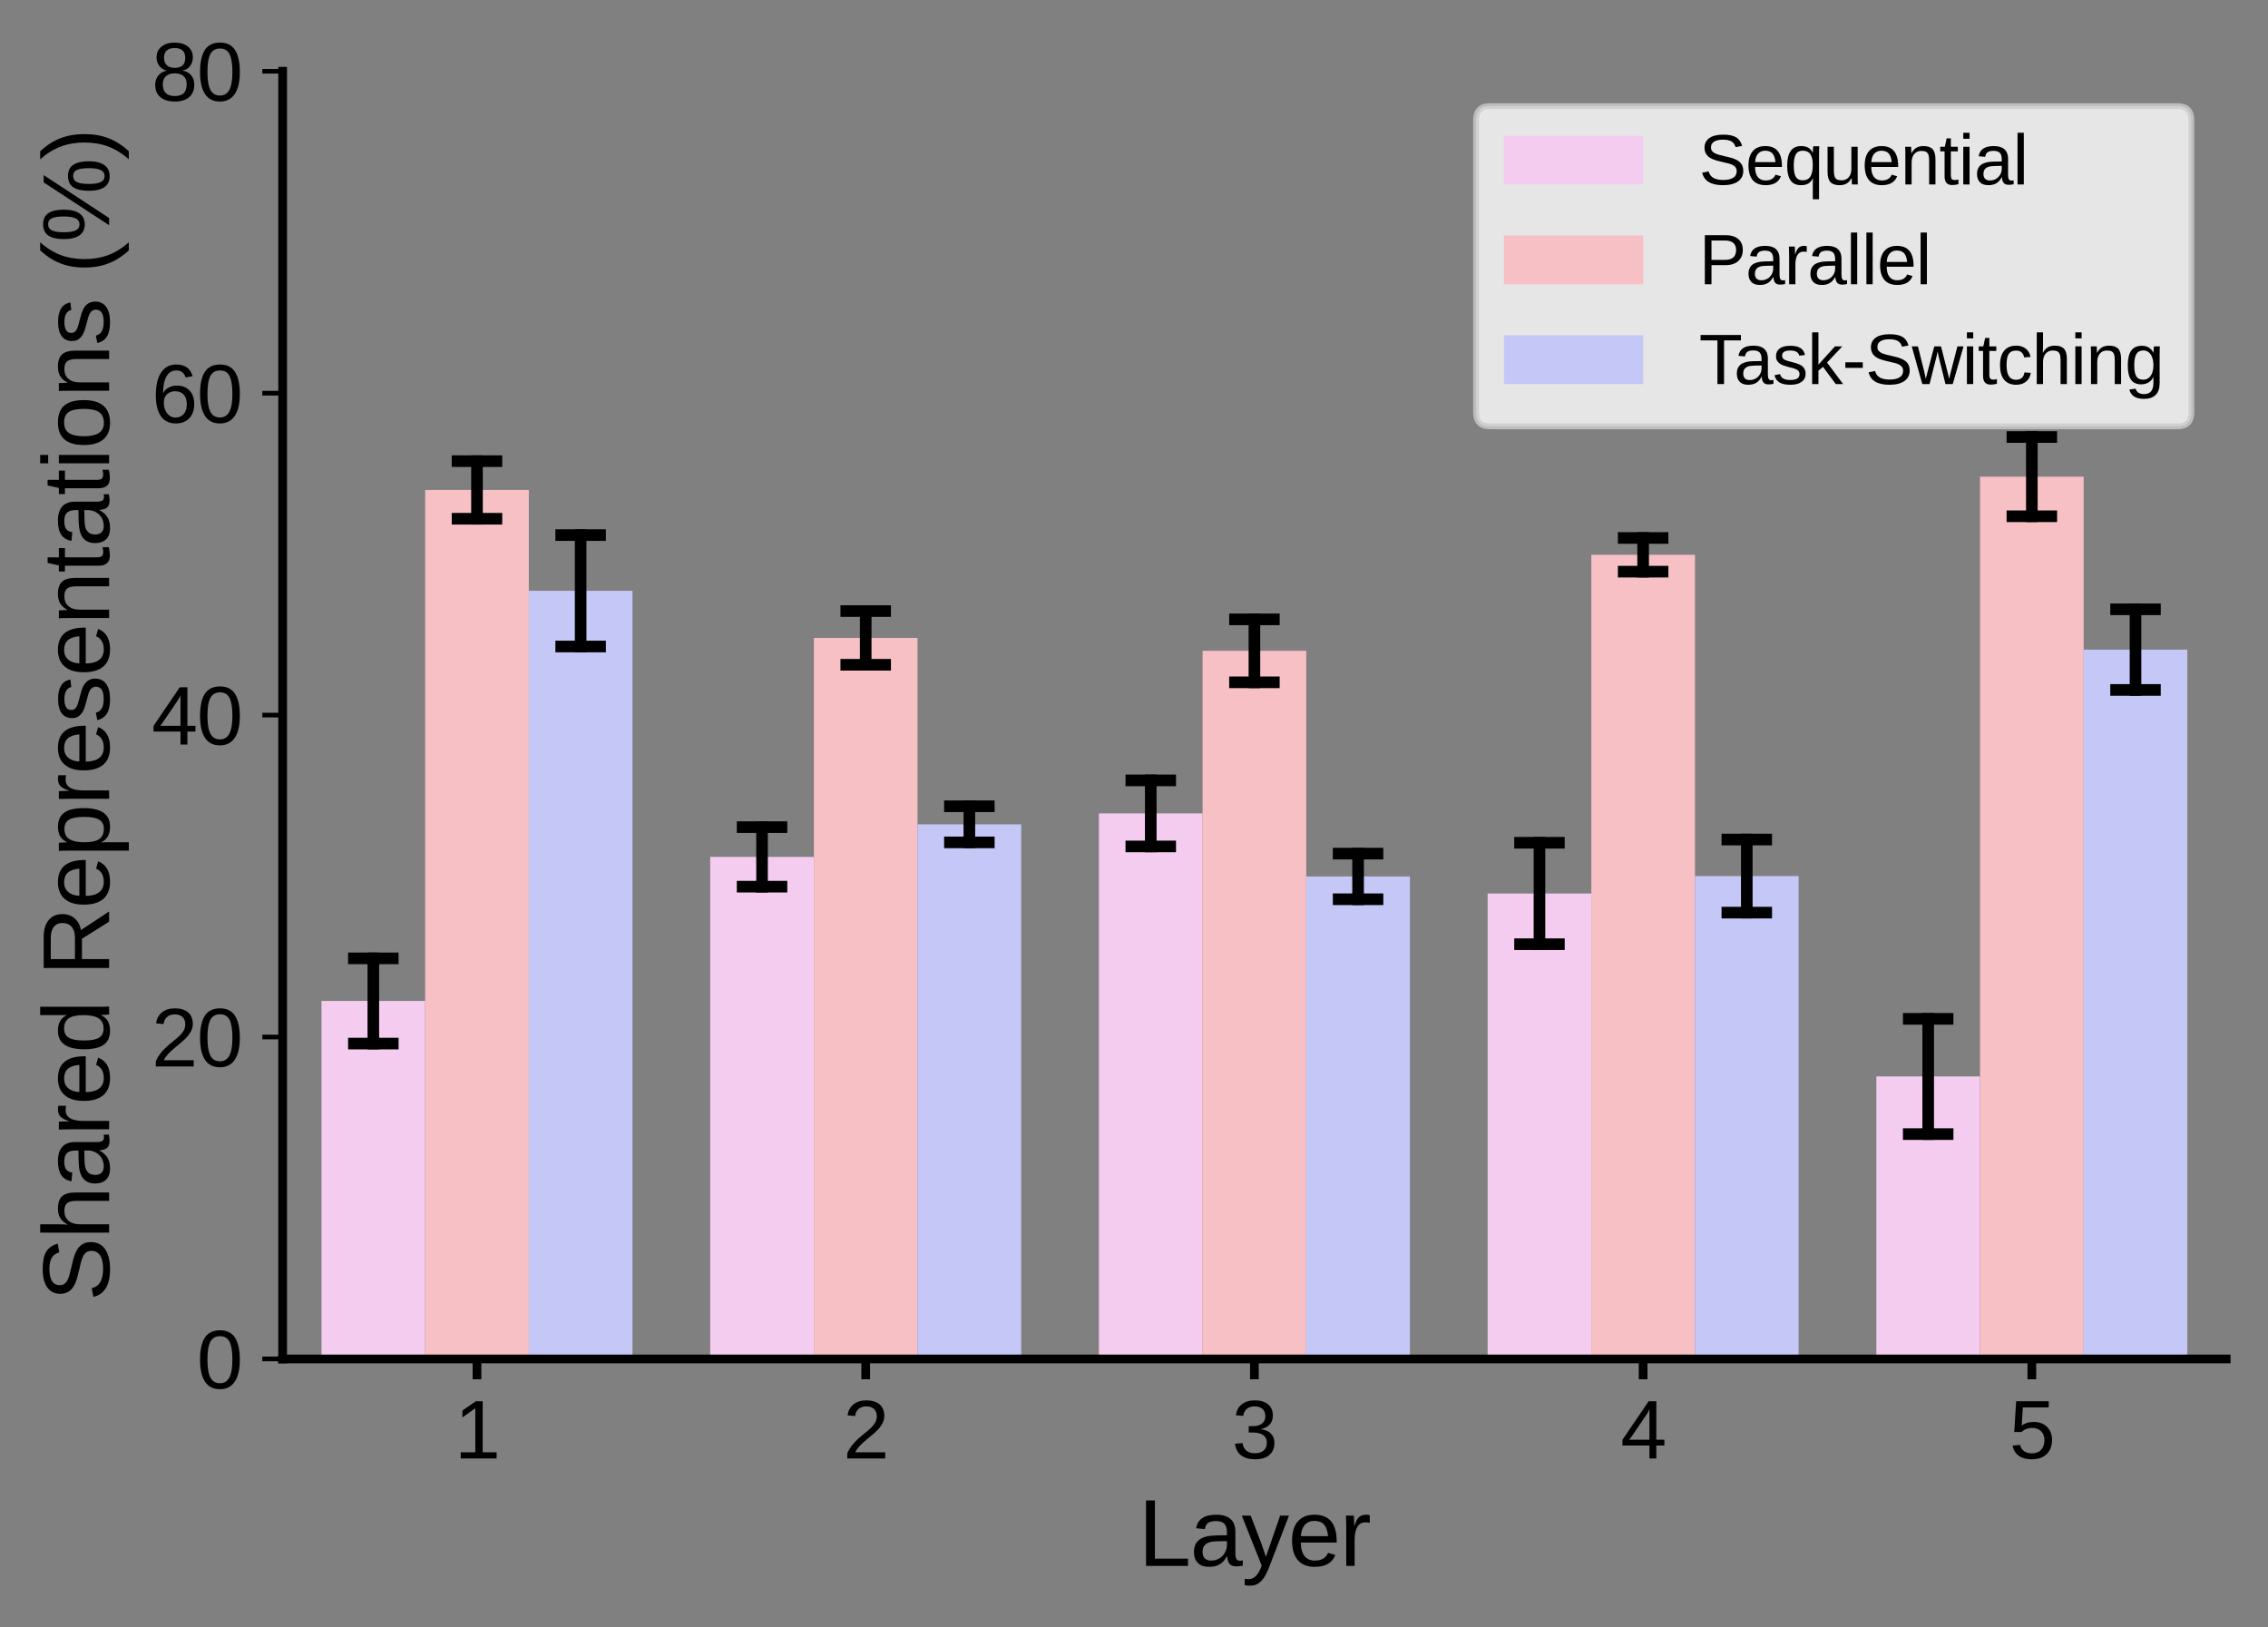 <?xml version="1.0" encoding="utf-8" standalone="no"?>
<!DOCTYPE svg PUBLIC "-//W3C//DTD SVG 1.1//EN"
  "http://www.w3.org/Graphics/SVG/1.1/DTD/svg11.dtd">
<svg xmlns:xlink="http://www.w3.org/1999/xlink" width="390.686pt" height="280.198pt" viewBox="0 0 390.686 280.198" xmlns="http://www.w3.org/2000/svg" version="1.1">
 <rect x="0" y="0" width="390.686" height="280.198" fill="#808080" stroke="none"/>
 <defs>
  <style type="text/css">*{stroke-linejoin: round; stroke-linecap: butt}</style>
 </defs>
 <g id="figure_1">
  <g id="patch_1">
   <path d="M 0 280.198 
L 390.686 280.198 
L 390.686 0 
L 0 0 
L 0 280.198 
z
" style="fill: none"/>
  </g>
  <g id="axes_1">
   <g id="patch_2">
    <path d="M 48.686 234.033 
L 383.486 234.033 
L 383.486 12.273 
L 48.686 12.273 
L 48.686 234.033 
z
" style="fill: none"/>
   </g>
   <g id="patch_3">
    <path d="M 55.382 234.033 
L 73.238 234.033 
L 73.238 172.386 
L 55.382 172.386 
z
" clip-path="url(#pcd8981addf)" style="fill: #f4ccef"/>
   </g>
   <g id="patch_4">
    <path d="M 122.342 234.033 
L 140.198 234.033 
L 140.198 147.576 
L 122.342 147.576 
z
" clip-path="url(#pcd8981addf)" style="fill: #f4ccef"/>
   </g>
   <g id="patch_5">
    <path d="M 189.302 234.033 
L 207.158 234.033 
L 207.158 140.085 
L 189.302 140.085 
z
" clip-path="url(#pcd8981addf)" style="fill: #f4ccef"/>
   </g>
   <g id="patch_6">
    <path d="M 256.262 234.033 
L 274.118 234.033 
L 274.118 153.875 
L 256.262 153.875 
z
" clip-path="url(#pcd8981addf)" style="fill: #f4ccef"/>
   </g>
   <g id="patch_7">
    <path d="M 323.222 234.033 
L 341.078 234.033 
L 341.078 185.388 
L 323.222 185.388 
z
" clip-path="url(#pcd8981addf)" style="fill: #f4ccef"/>
   </g>
   <g id="patch_8">
    <path d="M 73.238 234.033 
L 91.094 234.033 
L 91.094 84.376 
L 73.238 84.376 
z
" clip-path="url(#pcd8981addf)" style="fill: #f6c0c4"/>
   </g>
   <g id="patch_9">
    <path d="M 140.198 234.033 
L 158.054 234.033 
L 158.054 109.858 
L 140.198 109.858 
z
" clip-path="url(#pcd8981addf)" style="fill: #f6c0c4"/>
   </g>
   <g id="patch_10">
    <path d="M 207.158 234.033 
L 225.014 234.033 
L 225.014 112.08 
L 207.158 112.08 
z
" clip-path="url(#pcd8981addf)" style="fill: #f6c0c4"/>
   </g>
   <g id="patch_11">
    <path d="M 274.118 234.033 
L 291.974 234.033 
L 291.974 95.547 
L 274.118 95.547 
z
" clip-path="url(#pcd8981addf)" style="fill: #f6c0c4"/>
   </g>
   <g id="patch_12">
    <path d="M 341.078 234.033 
L 358.934 234.033 
L 358.934 82.083 
L 341.078 82.083 
z
" clip-path="url(#pcd8981addf)" style="fill: #f6c0c4"/>
   </g>
   <g id="patch_13">
    <path d="M 91.094 234.033 
L 108.95 234.033 
L 108.95 101.746 
L 91.094 101.746 
z
" clip-path="url(#pcd8981addf)" style="fill: #c5c7f7"/>
   </g>
   <g id="patch_14">
    <path d="M 158.054 234.033 
L 175.91 234.033 
L 175.91 141.965 
L 158.054 141.965 
z
" clip-path="url(#pcd8981addf)" style="fill: #c5c7f7"/>
   </g>
   <g id="patch_15">
    <path d="M 225.014 234.033 
L 242.87 234.033 
L 242.87 150.945 
L 225.014 150.945 
z
" clip-path="url(#pcd8981addf)" style="fill: #c5c7f7"/>
   </g>
   <g id="patch_16">
    <path d="M 291.974 234.033 
L 309.83 234.033 
L 309.83 150.882 
L 291.974 150.882 
z
" clip-path="url(#pcd8981addf)" style="fill: #c5c7f7"/>
   </g>
   <g id="patch_17">
    <path d="M 358.934 234.033 
L 376.79 234.033 
L 376.79 111.877 
L 358.934 111.877 
z
" clip-path="url(#pcd8981addf)" style="fill: #c5c7f7"/>
   </g>
   <g id="matplotlib.axis_1">
    <g id="xtick_1">
     <g id="line2d_1">
      <defs>
       <path id="mf0df532439" d="M 0 0 
L 0 3.5 
" style="stroke: #000000; stroke-width: 1.5"/>
      </defs>
      <g>
       <use xlink:href="#mf0df532439" x="82.166" y="234.033" style="stroke: #000000; stroke-width: 1.5"/>
      </g>
     </g>
     <g id="text_1">
      <!-- 1 -->
      <g transform="translate(78.273 251.178) scale(0.14 -0.14)">
       <defs>
        <path id="LiberationSans-31" d="M 488 0 
L 488 478 
L 1609 478 
L 1609 3866 
L 616 3156 
L 616 3688 
L 1656 4403 
L 2175 4403 
L 2175 478 
L 3247 478 
L 3247 0 
L 488 0 
z
" transform="scale(0.016)"/>
       </defs>
       <use xlink:href="#LiberationSans-31"/>
      </g>
     </g>
    </g>
    <g id="xtick_2">
     <g id="line2d_2">
      <g>
       <use xlink:href="#mf0df532439" x="149.126" y="234.033" style="stroke: #000000; stroke-width: 1.5"/>
      </g>
     </g>
     <g id="text_2">
      <!-- 2 -->
      <g transform="translate(145.233 251.178) scale(0.14 -0.14)">
       <defs>
        <path id="LiberationSans-32" d="M 322 0 
L 322 397 
Q 481 763 711 1042 
Q 941 1322 1194 1548 
Q 1447 1775 1695 1969 
Q 1944 2163 2144 2356 
Q 2344 2550 2467 2762 
Q 2591 2975 2591 3244 
Q 2591 3606 2378 3806 
Q 2166 4006 1788 4006 
Q 1428 4006 1195 3811 
Q 963 3616 922 3263 
L 347 3316 
Q 409 3844 795 4156 
Q 1181 4469 1788 4469 
Q 2453 4469 2811 4155 
Q 3169 3841 3169 3263 
Q 3169 3006 3051 2753 
Q 2934 2500 2703 2247 
Q 2472 1994 1819 1463 
Q 1459 1169 1246 933 
Q 1034 697 941 478 
L 3238 478 
L 3238 0 
L 322 0 
z
" transform="scale(0.016)"/>
       </defs>
       <use xlink:href="#LiberationSans-32"/>
      </g>
     </g>
    </g>
    <g id="xtick_3">
     <g id="line2d_3">
      <g>
       <use xlink:href="#mf0df532439" x="216.086" y="234.033" style="stroke: #000000; stroke-width: 1.5"/>
      </g>
     </g>
     <g id="text_3">
      <!-- 3 -->
      <g transform="translate(212.193 251.178) scale(0.14 -0.14)">
       <defs>
        <path id="LiberationSans-33" d="M 3278 1216 
Q 3278 606 2890 271 
Q 2503 -63 1784 -63 
Q 1116 -63 717 239 
Q 319 541 244 1131 
L 825 1184 
Q 938 403 1784 403 
Q 2209 403 2451 612 
Q 2694 822 2694 1234 
Q 2694 1594 2417 1795 
Q 2141 1997 1619 1997 
L 1300 1997 
L 1300 2484 
L 1606 2484 
Q 2069 2484 2323 2686 
Q 2578 2888 2578 3244 
Q 2578 3597 2370 3801 
Q 2163 4006 1753 4006 
Q 1381 4006 1151 3815 
Q 922 3625 884 3278 
L 319 3322 
Q 381 3863 767 4166 
Q 1153 4469 1759 4469 
Q 2422 4469 2789 4161 
Q 3156 3853 3156 3303 
Q 3156 2881 2920 2617 
Q 2684 2353 2234 2259 
L 2234 2247 
Q 2728 2194 3003 1916 
Q 3278 1638 3278 1216 
z
" transform="scale(0.016)"/>
       </defs>
       <use xlink:href="#LiberationSans-33"/>
      </g>
     </g>
    </g>
    <g id="xtick_4">
     <g id="line2d_4">
      <g>
       <use xlink:href="#mf0df532439" x="283.046" y="234.033" style="stroke: #000000; stroke-width: 1.5"/>
      </g>
     </g>
     <g id="text_4">
      <!-- 4 -->
      <g transform="translate(279.153 251.178) scale(0.14 -0.14)">
       <defs>
        <path id="LiberationSans-34" d="M 2753 997 
L 2753 0 
L 2222 0 
L 2222 997 
L 147 997 
L 147 1434 
L 2163 4403 
L 2753 4403 
L 2753 1441 
L 3372 1441 
L 3372 997 
L 2753 997 
z
M 2222 3769 
Q 2216 3750 2134 3603 
Q 2053 3456 2013 3397 
L 884 1734 
L 716 1503 
L 666 1441 
L 2222 1441 
L 2222 3769 
z
" transform="scale(0.016)"/>
       </defs>
       <use xlink:href="#LiberationSans-34"/>
      </g>
     </g>
    </g>
    <g id="xtick_5">
     <g id="line2d_5">
      <g>
       <use xlink:href="#mf0df532439" x="350.006" y="234.033" style="stroke: #000000; stroke-width: 1.5"/>
      </g>
     </g>
     <g id="text_5">
      <!-- 5 -->
      <g transform="translate(346.113 251.178) scale(0.14 -0.14)">
       <defs>
        <path id="LiberationSans-35" d="M 3291 1434 
Q 3291 738 2877 337 
Q 2463 -63 1728 -63 
Q 1113 -63 734 206 
Q 356 475 256 984 
L 825 1050 
Q 1003 397 1741 397 
Q 2194 397 2450 670 
Q 2706 944 2706 1422 
Q 2706 1838 2448 2094 
Q 2191 2350 1753 2350 
Q 1525 2350 1328 2278 
Q 1131 2206 934 2034 
L 384 2034 
L 531 4403 
L 3034 4403 
L 3034 3925 
L 1044 3925 
L 959 2528 
Q 1325 2809 1869 2809 
Q 2519 2809 2905 2428 
Q 3291 2047 3291 1434 
z
" transform="scale(0.016)"/>
       </defs>
       <use xlink:href="#LiberationSans-35"/>
      </g>
     </g>
    </g>
    <g id="text_6">
     <!-- Layer -->
     <g transform="translate(196.076 269.678) scale(0.16 -0.16)">
      <defs>
       <path id="LiberationSans-4c" d="M 525 0 
L 525 4403 
L 1122 4403 
L 1122 488 
L 3347 488 
L 3347 0 
L 525 0 
z
" transform="scale(0.016)"/>
       <path id="LiberationSans-61" d="M 1294 -63 
Q 784 -63 528 206 
Q 272 475 272 944 
Q 272 1469 617 1750 
Q 963 2031 1731 2050 
L 2491 2063 
L 2491 2247 
Q 2491 2659 2316 2837 
Q 2141 3016 1766 3016 
Q 1388 3016 1216 2887 
Q 1044 2759 1009 2478 
L 422 2531 
Q 566 3444 1778 3444 
Q 2416 3444 2737 3151 
Q 3059 2859 3059 2306 
L 3059 850 
Q 3059 600 3125 473 
Q 3191 347 3375 347 
Q 3456 347 3559 369 
L 3559 19 
Q 3347 -31 3125 -31 
Q 2813 -31 2670 133 
Q 2528 297 2509 647 
L 2491 647 
Q 2275 259 1989 98 
Q 1703 -63 1294 -63 
z
M 1422 359 
Q 1731 359 1972 500 
Q 2213 641 2352 886 
Q 2491 1131 2491 1391 
L 2491 1669 
L 1875 1656 
Q 1478 1650 1273 1575 
Q 1069 1500 959 1344 
Q 850 1188 850 934 
Q 850 659 998 509 
Q 1147 359 1422 359 
z
" transform="scale(0.016)"/>
       <path id="LiberationSans-79" d="M 597 -1328 
Q 366 -1328 209 -1294 
L 209 -872 
Q 328 -891 472 -891 
Q 997 -891 1303 -119 
L 1356 16 
L 16 3381 
L 616 3381 
L 1328 1513 
Q 1344 1469 1366 1408 
Q 1388 1347 1506 1000 
Q 1625 653 1634 613 
L 1853 1228 
L 2594 3381 
L 3188 3381 
L 1888 0 
Q 1678 -541 1497 -805 
Q 1316 -1069 1095 -1198 
Q 875 -1328 597 -1328 
z
" transform="scale(0.016)"/>
       <path id="LiberationSans-65" d="M 863 1572 
Q 863 991 1103 675 
Q 1344 359 1806 359 
Q 2172 359 2392 506 
Q 2613 653 2691 878 
L 3184 738 
Q 2881 -63 1806 -63 
Q 1056 -63 664 384 
Q 272 831 272 1713 
Q 272 2550 664 2997 
Q 1056 3444 1784 3444 
Q 3275 3444 3275 1647 
L 3275 1572 
L 863 1572 
z
M 2694 2003 
Q 2647 2538 2422 2783 
Q 2197 3028 1775 3028 
Q 1366 3028 1127 2754 
Q 888 2481 869 2003 
L 2694 2003 
z
" transform="scale(0.016)"/>
       <path id="LiberationSans-72" d="M 444 0 
L 444 2594 
Q 444 2950 425 3381 
L 956 3381 
Q 981 2806 981 2691 
L 994 2691 
Q 1128 3125 1303 3284 
Q 1478 3444 1797 3444 
Q 1909 3444 2025 3413 
L 2025 2897 
Q 1913 2928 1725 2928 
Q 1375 2928 1190 2626 
Q 1006 2325 1006 1763 
L 1006 0 
L 444 0 
z
" transform="scale(0.016)"/>
      </defs>
      <use xlink:href="#LiberationSans-4c"/>
      <use xlink:href="#LiberationSans-61" x="55.615"/>
      <use xlink:href="#LiberationSans-79" x="111.23"/>
      <use xlink:href="#LiberationSans-65" x="161.23"/>
      <use xlink:href="#LiberationSans-72" x="216.846"/>
     </g>
    </g>
   </g>
   <g id="matplotlib.axis_2">
    <g id="ytick_1">
     <g id="line2d_6">
      <defs>
       <path id="m66fd688f40" d="M 0 0 
L -3.5 0 
" style="stroke: #000000; stroke-width: 0.8"/>
      </defs>
      <g>
       <use xlink:href="#m66fd688f40" x="48.686" y="234.033" style="stroke: #000000; stroke-width: 0.8"/>
      </g>
     </g>
     <g id="text_7">
      <!-- 0 -->
      <g transform="translate(33.9 239.106) scale(0.14 -0.14)">
       <defs>
        <path id="LiberationSans-30" d="M 3309 2203 
Q 3309 1100 2920 518 
Q 2531 -63 1772 -63 
Q 1013 -63 631 515 
Q 250 1094 250 2203 
Q 250 3338 620 3903 
Q 991 4469 1791 4469 
Q 2569 4469 2939 3897 
Q 3309 3325 3309 2203 
z
M 2738 2203 
Q 2738 3156 2517 3584 
Q 2297 4013 1791 4013 
Q 1272 4013 1045 3591 
Q 819 3169 819 2203 
Q 819 1266 1048 831 
Q 1278 397 1778 397 
Q 2275 397 2506 840 
Q 2738 1284 2738 2203 
z
" transform="scale(0.016)"/>
       </defs>
       <use xlink:href="#LiberationSans-30"/>
      </g>
     </g>
    </g>
    <g id="ytick_2">
     <g id="line2d_7">
      <g>
       <use xlink:href="#m66fd688f40" x="48.686" y="178.593" style="stroke: #000000; stroke-width: 0.8"/>
      </g>
     </g>
     <g id="text_8">
      <!-- 20 -->
      <g transform="translate(26.115 183.666) scale(0.14 -0.14)">
       <use xlink:href="#LiberationSans-32"/>
       <use xlink:href="#LiberationSans-30" x="55.615"/>
      </g>
     </g>
    </g>
    <g id="ytick_3">
     <g id="line2d_8">
      <g>
       <use xlink:href="#m66fd688f40" x="48.686" y="123.153" style="stroke: #000000; stroke-width: 0.8"/>
      </g>
     </g>
     <g id="text_9">
      <!-- 40 -->
      <g transform="translate(26.115 128.226) scale(0.14 -0.14)">
       <use xlink:href="#LiberationSans-34"/>
       <use xlink:href="#LiberationSans-30" x="55.615"/>
      </g>
     </g>
    </g>
    <g id="ytick_4">
     <g id="line2d_9">
      <g>
       <use xlink:href="#m66fd688f40" x="48.686" y="67.713" style="stroke: #000000; stroke-width: 0.8"/>
      </g>
     </g>
     <g id="text_10">
      <!-- 60 -->
      <g transform="translate(26.115 72.786) scale(0.14 -0.14)">
       <defs>
        <path id="LiberationSans-36" d="M 3278 1441 
Q 3278 744 2900 340 
Q 2522 -63 1856 -63 
Q 1113 -63 719 490 
Q 325 1044 325 2100 
Q 325 3244 734 3856 
Q 1144 4469 1900 4469 
Q 2897 4469 3156 3572 
L 2619 3475 
Q 2453 4013 1894 4013 
Q 1413 4013 1148 3564 
Q 884 3116 884 2266 
Q 1038 2550 1316 2698 
Q 1594 2847 1953 2847 
Q 2563 2847 2920 2465 
Q 3278 2084 3278 1441 
z
M 2706 1416 
Q 2706 1894 2472 2153 
Q 2238 2413 1819 2413 
Q 1425 2413 1183 2183 
Q 941 1953 941 1550 
Q 941 1041 1192 716 
Q 1444 391 1838 391 
Q 2244 391 2475 664 
Q 2706 938 2706 1416 
z
" transform="scale(0.016)"/>
       </defs>
       <use xlink:href="#LiberationSans-36"/>
       <use xlink:href="#LiberationSans-30" x="55.615"/>
      </g>
     </g>
    </g>
    <g id="ytick_5">
     <g id="line2d_10">
      <g>
       <use xlink:href="#m66fd688f40" x="48.686" y="12.273" style="stroke: #000000; stroke-width: 0.8"/>
      </g>
     </g>
     <g id="text_11">
      <!-- 80 -->
      <g transform="translate(26.115 17.346) scale(0.14 -0.14)">
       <defs>
        <path id="LiberationSans-38" d="M 3281 1228 
Q 3281 619 2893 278 
Q 2506 -63 1781 -63 
Q 1075 -63 676 271 
Q 278 606 278 1222 
Q 278 1653 525 1947 
Q 772 2241 1156 2303 
L 1156 2316 
Q 797 2400 589 2681 
Q 381 2963 381 3341 
Q 381 3844 757 4156 
Q 1134 4469 1769 4469 
Q 2419 4469 2795 4162 
Q 3172 3856 3172 3334 
Q 3172 2956 2962 2675 
Q 2753 2394 2391 2322 
L 2391 2309 
Q 2813 2241 3047 1952 
Q 3281 1663 3281 1228 
z
M 2588 3303 
Q 2588 4050 1769 4050 
Q 1372 4050 1164 3862 
Q 956 3675 956 3303 
Q 956 2925 1170 2726 
Q 1384 2528 1775 2528 
Q 2172 2528 2380 2711 
Q 2588 2894 2588 3303 
z
M 2697 1281 
Q 2697 1691 2453 1898 
Q 2209 2106 1769 2106 
Q 1341 2106 1100 1882 
Q 859 1659 859 1269 
Q 859 359 1788 359 
Q 2247 359 2472 579 
Q 2697 800 2697 1281 
z
" transform="scale(0.016)"/>
       </defs>
       <use xlink:href="#LiberationSans-38"/>
       <use xlink:href="#LiberationSans-30" x="55.615"/>
      </g>
     </g>
    </g>
    <g id="text_12">
     <!-- Shared Representations (%) -->
     <g transform="translate(18.795 224.088) rotate(-90) scale(0.16 -0.16)">
      <defs>
       <path id="LiberationSans-53" d="M 3975 1216 
Q 3975 606 3498 271 
Q 3022 -63 2156 -63 
Q 547 -63 291 1056 
L 869 1172 
Q 969 775 1294 589 
Q 1619 403 2178 403 
Q 2756 403 3070 601 
Q 3384 800 3384 1184 
Q 3384 1400 3286 1534 
Q 3188 1669 3009 1756 
Q 2831 1844 2584 1903 
Q 2338 1963 2038 2031 
Q 1516 2147 1245 2262 
Q 975 2378 819 2520 
Q 663 2663 580 2853 
Q 497 3044 497 3291 
Q 497 3856 930 4162 
Q 1363 4469 2169 4469 
Q 2919 4469 3316 4239 
Q 3713 4009 3872 3456 
L 3284 3353 
Q 3188 3703 2916 3861 
Q 2644 4019 2163 4019 
Q 1634 4019 1356 3844 
Q 1078 3669 1078 3322 
Q 1078 3119 1186 2986 
Q 1294 2853 1497 2761 
Q 1700 2669 2306 2534 
Q 2509 2488 2711 2439 
Q 2913 2391 3097 2323 
Q 3281 2256 3442 2165 
Q 3603 2075 3722 1944 
Q 3841 1813 3908 1634 
Q 3975 1456 3975 1216 
z
" transform="scale(0.016)"/>
       <path id="LiberationSans-68" d="M 991 2803 
Q 1172 3134 1426 3289 
Q 1681 3444 2072 3444 
Q 2622 3444 2883 3170 
Q 3144 2897 3144 2253 
L 3144 0 
L 2578 0 
L 2578 2144 
Q 2578 2500 2512 2673 
Q 2447 2847 2297 2928 
Q 2147 3009 1881 3009 
Q 1484 3009 1245 2734 
Q 1006 2459 1006 1994 
L 1006 0 
L 444 0 
L 444 4638 
L 1006 4638 
L 1006 3431 
Q 1006 3241 995 3037 
Q 984 2834 981 2803 
L 991 2803 
z
" transform="scale(0.016)"/>
       <path id="LiberationSans-64" d="M 2566 544 
Q 2409 219 2151 78 
Q 1894 -63 1513 -63 
Q 872 -63 570 368 
Q 269 800 269 1675 
Q 269 3444 1513 3444 
Q 1897 3444 2153 3303 
Q 2409 3163 2566 2856 
L 2572 2856 
L 2566 3234 
L 2566 4638 
L 3128 4638 
L 3128 697 
Q 3128 169 3147 0 
L 2609 0 
Q 2600 50 2589 231 
Q 2578 413 2578 544 
L 2566 544 
z
M 859 1694 
Q 859 984 1046 678 
Q 1234 372 1656 372 
Q 2134 372 2350 703 
Q 2566 1034 2566 1731 
Q 2566 2403 2350 2715 
Q 2134 3028 1663 3028 
Q 1238 3028 1048 2714 
Q 859 2400 859 1694 
z
" transform="scale(0.016)"/>
       <path id="LiberationSans-20" transform="scale(0.016)"/>
       <path id="LiberationSans-52" d="M 3638 0 
L 2494 1828 
L 1122 1828 
L 1122 0 
L 525 0 
L 525 4403 
L 2597 4403 
Q 3341 4403 3745 4070 
Q 4150 3738 4150 3144 
Q 4150 2653 3864 2318 
Q 3578 1984 3075 1897 
L 4325 0 
L 3638 0 
z
M 3550 3138 
Q 3550 3522 3289 3723 
Q 3028 3925 2538 3925 
L 1122 3925 
L 1122 2300 
L 2563 2300 
Q 3034 2300 3292 2520 
Q 3550 2741 3550 3138 
z
" transform="scale(0.016)"/>
       <path id="LiberationSans-70" d="M 3291 1706 
Q 3291 -63 2047 -63 
Q 1266 -63 997 525 
L 981 525 
Q 994 500 994 -6 
L 994 -1328 
L 431 -1328 
L 431 2691 
Q 431 3213 413 3381 
L 956 3381 
Q 959 3369 965 3292 
Q 972 3216 980 3056 
Q 988 2897 988 2838 
L 1000 2838 
Q 1150 3150 1397 3295 
Q 1644 3441 2047 3441 
Q 2672 3441 2981 3022 
Q 3291 2603 3291 1706 
z
M 2700 1694 
Q 2700 2400 2509 2703 
Q 2319 3006 1903 3006 
Q 1569 3006 1380 2865 
Q 1191 2725 1092 2426 
Q 994 2128 994 1650 
Q 994 984 1206 668 
Q 1419 353 1897 353 
Q 2316 353 2508 661 
Q 2700 969 2700 1694 
z
" transform="scale(0.016)"/>
       <path id="LiberationSans-73" d="M 2969 934 
Q 2969 456 2608 196 
Q 2247 -63 1597 -63 
Q 966 -63 623 145 
Q 281 353 178 794 
L 675 891 
Q 747 619 972 492 
Q 1197 366 1597 366 
Q 2025 366 2223 497 
Q 2422 628 2422 891 
Q 2422 1091 2284 1216 
Q 2147 1341 1841 1422 
L 1438 1528 
Q 953 1653 748 1773 
Q 544 1894 428 2066 
Q 313 2238 313 2488 
Q 313 2950 642 3192 
Q 972 3434 1603 3434 
Q 2163 3434 2492 3237 
Q 2822 3041 2909 2606 
L 2403 2544 
Q 2356 2769 2151 2889 
Q 1947 3009 1603 3009 
Q 1222 3009 1040 2893 
Q 859 2778 859 2544 
Q 859 2400 934 2306 
Q 1009 2213 1156 2147 
Q 1303 2081 1775 1966 
Q 2222 1853 2419 1758 
Q 2616 1663 2730 1547 
Q 2844 1431 2906 1279 
Q 2969 1128 2969 934 
z
" transform="scale(0.016)"/>
       <path id="LiberationSans-6e" d="M 2578 0 
L 2578 2144 
Q 2578 2478 2512 2662 
Q 2447 2847 2303 2928 
Q 2159 3009 1881 3009 
Q 1475 3009 1240 2731 
Q 1006 2453 1006 1959 
L 1006 0 
L 444 0 
L 444 2659 
Q 444 3250 425 3381 
L 956 3381 
Q 959 3366 962 3297 
Q 966 3228 970 3139 
Q 975 3050 981 2803 
L 991 2803 
Q 1184 3153 1439 3298 
Q 1694 3444 2072 3444 
Q 2628 3444 2886 3167 
Q 3144 2891 3144 2253 
L 3144 0 
L 2578 0 
z
" transform="scale(0.016)"/>
       <path id="LiberationSans-74" d="M 1731 25 
Q 1453 -50 1163 -50 
Q 488 -50 488 716 
L 488 2972 
L 97 2972 
L 97 3381 
L 509 3381 
L 675 4138 
L 1050 4138 
L 1050 3381 
L 1675 3381 
L 1675 2972 
L 1050 2972 
L 1050 838 
Q 1050 594 1129 495 
Q 1209 397 1406 397 
Q 1519 397 1731 441 
L 1731 25 
z
" transform="scale(0.016)"/>
       <path id="LiberationSans-69" d="M 428 4100 
L 428 4638 
L 991 4638 
L 991 4100 
L 428 4100 
z
M 428 0 
L 428 3381 
L 991 3381 
L 991 0 
L 428 0 
z
" transform="scale(0.016)"/>
       <path id="LiberationSans-6f" d="M 3291 1694 
Q 3291 806 2900 371 
Q 2509 -63 1766 -63 
Q 1025 -63 647 389 
Q 269 841 269 1694 
Q 269 3444 1784 3444 
Q 2559 3444 2925 3017 
Q 3291 2591 3291 1694 
z
M 2700 1694 
Q 2700 2394 2492 2711 
Q 2284 3028 1794 3028 
Q 1300 3028 1079 2704 
Q 859 2381 859 1694 
Q 859 1025 1076 689 
Q 1294 353 1759 353 
Q 2266 353 2483 678 
Q 2700 1003 2700 1694 
z
" transform="scale(0.016)"/>
       <path id="LiberationSans-28" d="M 397 1663 
Q 397 2566 680 3284 
Q 963 4003 1550 4638 
L 2094 4638 
Q 1509 3988 1236 3256 
Q 963 2525 963 1656 
Q 963 791 1233 62 
Q 1503 -666 2094 -1325 
L 1550 -1325 
Q 959 -688 678 32 
Q 397 753 397 1650 
L 397 1663 
z
" transform="scale(0.016)"/>
       <path id="LiberationSans-25" d="M 5463 1356 
Q 5463 684 5209 323 
Q 4956 -38 4463 -38 
Q 3975 -38 3726 314 
Q 3478 666 3478 1356 
Q 3478 2069 3717 2417 
Q 3956 2766 4475 2766 
Q 4988 2766 5225 2408 
Q 5463 2050 5463 1356 
z
M 1647 0 
L 1163 0 
L 4044 4403 
L 4534 4403 
L 1647 0 
z
M 1231 4441 
Q 1728 4441 1968 4091 
Q 2209 3741 2209 3047 
Q 2209 2369 1961 2003 
Q 1713 1638 1219 1638 
Q 725 1638 476 2000 
Q 228 2363 228 3047 
Q 228 3744 468 4092 
Q 709 4441 1231 4441 
z
M 5000 1356 
Q 5000 1916 4879 2167 
Q 4759 2419 4475 2419 
Q 4191 2419 4064 2172 
Q 3938 1925 3938 1356 
Q 3938 822 4061 564 
Q 4184 306 4469 306 
Q 4744 306 4872 567 
Q 5000 828 5000 1356 
z
M 1750 3047 
Q 1750 3597 1631 3850 
Q 1513 4103 1231 4103 
Q 938 4103 813 3854 
Q 688 3606 688 3047 
Q 688 2506 813 2248 
Q 938 1991 1225 1991 
Q 1497 1991 1623 2253 
Q 1750 2516 1750 3047 
z
" transform="scale(0.016)"/>
       <path id="LiberationSans-29" d="M 1734 1650 
Q 1734 747 1451 28 
Q 1169 -691 581 -1325 
L 38 -1325 
Q 625 -669 897 57 
Q 1169 784 1169 1656 
Q 1169 2528 895 3256 
Q 622 3984 38 4638 
L 581 4638 
Q 1172 4000 1453 3279 
Q 1734 2559 1734 1663 
L 1734 1650 
z
" transform="scale(0.016)"/>
      </defs>
      <use xlink:href="#LiberationSans-53"/>
      <use xlink:href="#LiberationSans-68" x="66.699"/>
      <use xlink:href="#LiberationSans-61" x="122.314"/>
      <use xlink:href="#LiberationSans-72" x="177.93"/>
      <use xlink:href="#LiberationSans-65" x="211.23"/>
      <use xlink:href="#LiberationSans-64" x="266.846"/>
      <use xlink:href="#LiberationSans-20" x="322.461"/>
      <use xlink:href="#LiberationSans-52" x="350.244"/>
      <use xlink:href="#LiberationSans-65" x="422.461"/>
      <use xlink:href="#LiberationSans-70" x="478.076"/>
      <use xlink:href="#LiberationSans-72" x="533.691"/>
      <use xlink:href="#LiberationSans-65" x="566.992"/>
      <use xlink:href="#LiberationSans-73" x="622.607"/>
      <use xlink:href="#LiberationSans-65" x="672.607"/>
      <use xlink:href="#LiberationSans-6e" x="728.223"/>
      <use xlink:href="#LiberationSans-74" x="783.838"/>
      <use xlink:href="#LiberationSans-61" x="811.621"/>
      <use xlink:href="#LiberationSans-74" x="867.236"/>
      <use xlink:href="#LiberationSans-69" x="895.02"/>
      <use xlink:href="#LiberationSans-6f" x="917.236"/>
      <use xlink:href="#LiberationSans-6e" x="972.852"/>
      <use xlink:href="#LiberationSans-73" x="1028.467"/>
      <use xlink:href="#LiberationSans-20" x="1078.467"/>
      <use xlink:href="#LiberationSans-28" x="1106.25"/>
      <use xlink:href="#LiberationSans-25" x="1139.551"/>
      <use xlink:href="#LiberationSans-29" x="1228.467"/>
     </g>
    </g>
   </g>
   <g id="line2d_11">
    <path d="M 64.31 179.727 
L 64.31 165.046 
" clip-path="url(#pcd8981addf)" style="fill: none; stroke: #000000; stroke-width: 2; stroke-linecap: square"/>
   </g>
   <g id="line2d_12">
    <path d="M 60.962 179.727 
L 67.658 179.727 
" clip-path="url(#pcd8981addf)" style="fill: none; stroke: #000000; stroke-width: 2; stroke-linecap: square"/>
   </g>
   <g id="line2d_13">
    <path d="M 60.962 165.046 
L 67.658 165.046 
" clip-path="url(#pcd8981addf)" style="fill: none; stroke: #000000; stroke-width: 2; stroke-linecap: square"/>
   </g>
   <g id="line2d_14">
    <path d="M 131.27 152.706 
L 131.27 142.445 
" clip-path="url(#pcd8981addf)" style="fill: none; stroke: #000000; stroke-width: 2; stroke-linecap: square"/>
   </g>
   <g id="line2d_15">
    <path d="M 127.922 152.706 
L 134.618 152.706 
" clip-path="url(#pcd8981addf)" style="fill: none; stroke: #000000; stroke-width: 2; stroke-linecap: square"/>
   </g>
   <g id="line2d_16">
    <path d="M 127.922 142.445 
L 134.618 142.445 
" clip-path="url(#pcd8981addf)" style="fill: none; stroke: #000000; stroke-width: 2; stroke-linecap: square"/>
   </g>
   <g id="line2d_17">
    <path d="M 198.23 145.776 
L 198.23 134.394 
" clip-path="url(#pcd8981addf)" style="fill: none; stroke: #000000; stroke-width: 2; stroke-linecap: square"/>
   </g>
   <g id="line2d_18">
    <path d="M 194.882 145.776 
L 201.578 145.776 
" clip-path="url(#pcd8981addf)" style="fill: none; stroke: #000000; stroke-width: 2; stroke-linecap: square"/>
   </g>
   <g id="line2d_19">
    <path d="M 194.882 134.394 
L 201.578 134.394 
" clip-path="url(#pcd8981addf)" style="fill: none; stroke: #000000; stroke-width: 2; stroke-linecap: square"/>
   </g>
   <g id="line2d_20">
    <path d="M 265.19 162.612 
L 265.19 145.137 
" clip-path="url(#pcd8981addf)" style="fill: none; stroke: #000000; stroke-width: 2; stroke-linecap: square"/>
   </g>
   <g id="line2d_21">
    <path d="M 261.842 162.612 
L 268.538 162.612 
" clip-path="url(#pcd8981addf)" style="fill: none; stroke: #000000; stroke-width: 2; stroke-linecap: square"/>
   </g>
   <g id="line2d_22">
    <path d="M 261.842 145.137 
L 268.538 145.137 
" clip-path="url(#pcd8981addf)" style="fill: none; stroke: #000000; stroke-width: 2; stroke-linecap: square"/>
   </g>
   <g id="line2d_23">
    <path d="M 332.15 195.307 
L 332.15 175.468 
" clip-path="url(#pcd8981addf)" style="fill: none; stroke: #000000; stroke-width: 2; stroke-linecap: square"/>
   </g>
   <g id="line2d_24">
    <path d="M 328.802 195.307 
L 335.498 195.307 
" clip-path="url(#pcd8981addf)" style="fill: none; stroke: #000000; stroke-width: 2; stroke-linecap: square"/>
   </g>
   <g id="line2d_25">
    <path d="M 328.802 175.468 
L 335.498 175.468 
" clip-path="url(#pcd8981addf)" style="fill: none; stroke: #000000; stroke-width: 2; stroke-linecap: square"/>
   </g>
   <g id="line2d_26">
    <path d="M 82.166 89.332 
L 82.166 79.42 
" clip-path="url(#pcd8981addf)" style="fill: none; stroke: #000000; stroke-width: 2; stroke-linecap: square"/>
   </g>
   <g id="line2d_27">
    <path d="M 78.818 89.332 
L 85.514 89.332 
" clip-path="url(#pcd8981addf)" style="fill: none; stroke: #000000; stroke-width: 2; stroke-linecap: square"/>
   </g>
   <g id="line2d_28">
    <path d="M 78.818 79.42 
L 85.514 79.42 
" clip-path="url(#pcd8981addf)" style="fill: none; stroke: #000000; stroke-width: 2; stroke-linecap: square"/>
   </g>
   <g id="line2d_29">
    <path d="M 149.126 114.482 
L 149.126 105.233 
" clip-path="url(#pcd8981addf)" style="fill: none; stroke: #000000; stroke-width: 2; stroke-linecap: square"/>
   </g>
   <g id="line2d_30">
    <path d="M 145.778 114.482 
L 152.474 114.482 
" clip-path="url(#pcd8981addf)" style="fill: none; stroke: #000000; stroke-width: 2; stroke-linecap: square"/>
   </g>
   <g id="line2d_31">
    <path d="M 145.778 105.233 
L 152.474 105.233 
" clip-path="url(#pcd8981addf)" style="fill: none; stroke: #000000; stroke-width: 2; stroke-linecap: square"/>
   </g>
   <g id="line2d_32">
    <path d="M 216.086 117.503 
L 216.086 106.658 
" clip-path="url(#pcd8981addf)" style="fill: none; stroke: #000000; stroke-width: 2; stroke-linecap: square"/>
   </g>
   <g id="line2d_33">
    <path d="M 212.738 117.503 
L 219.434 117.503 
" clip-path="url(#pcd8981addf)" style="fill: none; stroke: #000000; stroke-width: 2; stroke-linecap: square"/>
   </g>
   <g id="line2d_34">
    <path d="M 212.738 106.658 
L 219.434 106.658 
" clip-path="url(#pcd8981addf)" style="fill: none; stroke: #000000; stroke-width: 2; stroke-linecap: square"/>
   </g>
   <g id="line2d_35">
    <path d="M 283.046 98.448 
L 283.046 92.647 
" clip-path="url(#pcd8981addf)" style="fill: none; stroke: #000000; stroke-width: 2; stroke-linecap: square"/>
   </g>
   <g id="line2d_36">
    <path d="M 279.698 98.448 
L 286.394 98.448 
" clip-path="url(#pcd8981addf)" style="fill: none; stroke: #000000; stroke-width: 2; stroke-linecap: square"/>
   </g>
   <g id="line2d_37">
    <path d="M 279.698 92.647 
L 286.394 92.647 
" clip-path="url(#pcd8981addf)" style="fill: none; stroke: #000000; stroke-width: 2; stroke-linecap: square"/>
   </g>
   <g id="line2d_38">
    <path d="M 350.006 88.907 
L 350.006 75.26 
" clip-path="url(#pcd8981addf)" style="fill: none; stroke: #000000; stroke-width: 2; stroke-linecap: square"/>
   </g>
   <g id="line2d_39">
    <path d="M 346.658 88.907 
L 353.354 88.907 
" clip-path="url(#pcd8981addf)" style="fill: none; stroke: #000000; stroke-width: 2; stroke-linecap: square"/>
   </g>
   <g id="line2d_40">
    <path d="M 346.658 75.26 
L 353.354 75.26 
" clip-path="url(#pcd8981addf)" style="fill: none; stroke: #000000; stroke-width: 2; stroke-linecap: square"/>
   </g>
   <g id="line2d_41">
    <path d="M 100.022 111.338 
L 100.022 92.154 
" clip-path="url(#pcd8981addf)" style="fill: none; stroke: #000000; stroke-width: 2; stroke-linecap: square"/>
   </g>
   <g id="line2d_42">
    <path d="M 96.674 111.338 
L 103.37 111.338 
" clip-path="url(#pcd8981addf)" style="fill: none; stroke: #000000; stroke-width: 2; stroke-linecap: square"/>
   </g>
   <g id="line2d_43">
    <path d="M 96.674 92.154 
L 103.37 92.154 
" clip-path="url(#pcd8981addf)" style="fill: none; stroke: #000000; stroke-width: 2; stroke-linecap: square"/>
   </g>
   <g id="line2d_44">
    <path d="M 166.982 145.073 
L 166.982 138.857 
" clip-path="url(#pcd8981addf)" style="fill: none; stroke: #000000; stroke-width: 2; stroke-linecap: square"/>
   </g>
   <g id="line2d_45">
    <path d="M 163.634 145.073 
L 170.33 145.073 
" clip-path="url(#pcd8981addf)" style="fill: none; stroke: #000000; stroke-width: 2; stroke-linecap: square"/>
   </g>
   <g id="line2d_46">
    <path d="M 163.634 138.857 
L 170.33 138.857 
" clip-path="url(#pcd8981addf)" style="fill: none; stroke: #000000; stroke-width: 2; stroke-linecap: square"/>
   </g>
   <g id="line2d_47">
    <path d="M 233.942 154.873 
L 233.942 147.016 
" clip-path="url(#pcd8981addf)" style="fill: none; stroke: #000000; stroke-width: 2; stroke-linecap: square"/>
   </g>
   <g id="line2d_48">
    <path d="M 230.594 154.873 
L 237.29 154.873 
" clip-path="url(#pcd8981addf)" style="fill: none; stroke: #000000; stroke-width: 2; stroke-linecap: square"/>
   </g>
   <g id="line2d_49">
    <path d="M 230.594 147.016 
L 237.29 147.016 
" clip-path="url(#pcd8981addf)" style="fill: none; stroke: #000000; stroke-width: 2; stroke-linecap: square"/>
   </g>
   <g id="line2d_50">
    <path d="M 300.902 157.175 
L 300.902 144.588 
" clip-path="url(#pcd8981addf)" style="fill: none; stroke: #000000; stroke-width: 2; stroke-linecap: square"/>
   </g>
   <g id="line2d_51">
    <path d="M 297.554 157.175 
L 304.25 157.175 
" clip-path="url(#pcd8981addf)" style="fill: none; stroke: #000000; stroke-width: 2; stroke-linecap: square"/>
   </g>
   <g id="line2d_52">
    <path d="M 297.554 144.588 
L 304.25 144.588 
" clip-path="url(#pcd8981addf)" style="fill: none; stroke: #000000; stroke-width: 2; stroke-linecap: square"/>
   </g>
   <g id="line2d_53">
    <path d="M 367.862 118.821 
L 367.862 104.933 
" clip-path="url(#pcd8981addf)" style="fill: none; stroke: #000000; stroke-width: 2; stroke-linecap: square"/>
   </g>
   <g id="line2d_54">
    <path d="M 364.514 118.821 
L 371.21 118.821 
" clip-path="url(#pcd8981addf)" style="fill: none; stroke: #000000; stroke-width: 2; stroke-linecap: square"/>
   </g>
   <g id="patch_18">
    <path d="M 48.686 234.033 
L 48.686 12.273 
" style="fill: none; stroke: #000000; stroke-width: 1.5; stroke-linejoin: miter; stroke-linecap: square"/>
   </g>
   <g id="patch_19">
    <path d="M 48.686 234.033 
L 383.486 234.033 
" style="fill: none; stroke: #000000; stroke-width: 1.5; stroke-linejoin: miter; stroke-linecap: square"/>
   </g>
   <g id="legend_1">
    <g id="patch_20">
     <path d="M 256.666 73.432 
L 375.086 73.432 
Q 377.486 73.432 377.486 71.032 
L 377.486 20.673 
Q 377.486 18.273 375.086 18.273 
L 256.666 18.273 
Q 254.266 18.273 254.266 20.673 
L 254.266 71.032 
Q 254.266 73.432 256.666 73.432 
z
" style="fill: #ffffff; opacity: 0.8; stroke: #cccccc; stroke-linejoin: miter"/>
    </g>
    <g id="patch_21">
     <path d="M 259.066 31.769 
L 283.066 31.769 
L 283.066 23.369 
L 259.066 23.369 
z
" style="fill: #f4ccef"/>
    </g>
    <g id="text_13">
     <!-- Sequential -->
     <g transform="translate(292.666 31.769) scale(0.12 -0.12)">
      <defs>
       <path id="LiberationSans-71" d="M 1513 -63 
Q 869 -63 569 371 
Q 269 806 269 1675 
Q 269 3444 1513 3444 
Q 1897 3444 2147 3308 
Q 2397 3172 2566 2856 
L 2572 2856 
Q 2572 2950 2584 3179 
Q 2597 3409 2609 3425 
L 3150 3425 
Q 3128 3241 3128 2503 
L 3128 -1328 
L 2566 -1328 
L 2566 44 
L 2578 556 
L 2572 556 
Q 2403 222 2156 79 
Q 1909 -63 1513 -63 
z
M 2566 1731 
Q 2566 2391 2350 2709 
Q 2134 3028 1663 3028 
Q 1234 3028 1046 2709 
Q 859 2391 859 1694 
Q 859 984 1048 678 
Q 1238 372 1656 372 
Q 2134 372 2350 712 
Q 2566 1053 2566 1731 
z
" transform="scale(0.016)"/>
       <path id="LiberationSans-75" d="M 981 3381 
L 981 1238 
Q 981 903 1047 718 
Q 1113 534 1256 453 
Q 1400 372 1678 372 
Q 2084 372 2318 650 
Q 2553 928 2553 1422 
L 2553 3381 
L 3116 3381 
L 3116 722 
Q 3116 131 3134 0 
L 2603 0 
Q 2600 16 2597 84 
Q 2594 153 2589 242 
Q 2584 331 2578 578 
L 2569 578 
Q 2375 228 2120 82 
Q 1866 -63 1488 -63 
Q 931 -63 673 214 
Q 416 491 416 1128 
L 416 3381 
L 981 3381 
z
" transform="scale(0.016)"/>
       <path id="LiberationSans-6c" d="M 431 0 
L 431 4638 
L 994 4638 
L 994 0 
L 431 0 
z
" transform="scale(0.016)"/>
      </defs>
      <use xlink:href="#LiberationSans-53"/>
      <use xlink:href="#LiberationSans-65" x="66.699"/>
      <use xlink:href="#LiberationSans-71" x="122.314"/>
      <use xlink:href="#LiberationSans-75" x="177.93"/>
      <use xlink:href="#LiberationSans-65" x="233.545"/>
      <use xlink:href="#LiberationSans-6e" x="289.16"/>
      <use xlink:href="#LiberationSans-74" x="344.775"/>
      <use xlink:href="#LiberationSans-69" x="372.559"/>
      <use xlink:href="#LiberationSans-61" x="394.775"/>
      <use xlink:href="#LiberationSans-6c" x="450.391"/>
     </g>
    </g>
    <g id="patch_22">
     <path d="M 259.066 48.955 
L 283.066 48.955 
L 283.066 40.555 
L 259.066 40.555 
z
" style="fill: #f6c0c4"/>
    </g>
    <g id="text_14">
     <!-- Parallel -->
     <g transform="translate(292.666 48.955) scale(0.12 -0.12)">
      <defs>
       <path id="LiberationSans-50" d="M 3931 3078 
Q 3931 2453 3523 2084 
Q 3116 1716 2416 1716 
L 1122 1716 
L 1122 0 
L 525 0 
L 525 4403 
L 2378 4403 
Q 3119 4403 3525 4056 
Q 3931 3709 3931 3078 
z
M 3331 3072 
Q 3331 3925 2306 3925 
L 1122 3925 
L 1122 2188 
L 2331 2188 
Q 3331 2188 3331 3072 
z
" transform="scale(0.016)"/>
      </defs>
      <use xlink:href="#LiberationSans-50"/>
      <use xlink:href="#LiberationSans-61" x="66.699"/>
      <use xlink:href="#LiberationSans-72" x="122.314"/>
      <use xlink:href="#LiberationSans-61" x="155.615"/>
      <use xlink:href="#LiberationSans-6c" x="211.23"/>
      <use xlink:href="#LiberationSans-6c" x="233.447"/>
      <use xlink:href="#LiberationSans-65" x="255.664"/>
      <use xlink:href="#LiberationSans-6c" x="311.279"/>
     </g>
    </g>
    <g id="patch_23">
     <path d="M 259.066 66.142 
L 283.066 66.142 
L 283.066 57.742 
L 259.066 57.742 
z
" style="fill: #c5c7f7"/>
    </g>
    <g id="text_15">
     <!-- Task-Switching -->
     <g transform="translate(292.666 66.142) scale(0.12 -0.12)">
      <defs>
       <path id="LiberationSans-54" d="M 2250 3916 
L 2250 0 
L 1656 0 
L 1656 3916 
L 144 3916 
L 144 4403 
L 3763 4403 
L 3763 3916 
L 2250 3916 
z
" transform="scale(0.016)"/>
       <path id="LiberationSans-6b" d="M 2550 0 
L 1406 1544 
L 994 1203 
L 994 0 
L 431 0 
L 431 4638 
L 994 4638 
L 994 1741 
L 2478 3381 
L 3138 3381 
L 1766 1928 
L 3209 0 
L 2550 0 
z
" transform="scale(0.016)"/>
       <path id="LiberationSans-2d" d="M 284 1450 
L 284 1950 
L 1847 1950 
L 1847 1450 
L 284 1450 
z
" transform="scale(0.016)"/>
       <path id="LiberationSans-77" d="M 3669 0 
L 3016 0 
L 2425 2391 
L 2313 2919 
Q 2284 2778 2225 2514 
Q 2166 2250 1588 0 
L 938 0 
L -9 3381 
L 547 3381 
L 1119 1084 
Q 1141 1009 1253 466 
L 1306 697 
L 2013 3381 
L 2616 3381 
L 3206 1059 
L 3350 466 
L 3447 900 
L 4088 3381 
L 4638 3381 
L 3669 0 
z
" transform="scale(0.016)"/>
       <path id="LiberationSans-63" d="M 859 1706 
Q 859 1031 1071 706 
Q 1284 381 1713 381 
Q 2013 381 2214 543 
Q 2416 706 2463 1044 
L 3031 1006 
Q 2966 519 2616 228 
Q 2266 -63 1728 -63 
Q 1019 -63 645 385 
Q 272 834 272 1694 
Q 272 2547 647 2995 
Q 1022 3444 1722 3444 
Q 2241 3444 2583 3175 
Q 2925 2906 3013 2434 
L 2434 2391 
Q 2391 2672 2212 2837 
Q 2034 3003 1706 3003 
Q 1259 3003 1059 2706 
Q 859 2409 859 1706 
z
" transform="scale(0.016)"/>
       <path id="LiberationSans-67" d="M 1713 -1328 
Q 1159 -1328 831 -1111 
Q 503 -894 409 -494 
L 975 -413 
Q 1031 -647 1223 -773 
Q 1416 -900 1728 -900 
Q 2569 -900 2569 84 
L 2569 628 
L 2563 628 
Q 2403 303 2125 139 
Q 1847 -25 1475 -25 
Q 853 -25 561 387 
Q 269 800 269 1684 
Q 269 2581 583 3007 
Q 897 3434 1538 3434 
Q 1897 3434 2161 3270 
Q 2425 3106 2569 2803 
L 2575 2803 
Q 2575 2897 2587 3128 
Q 2600 3359 2613 3381 
L 3147 3381 
Q 3128 3213 3128 2681 
L 3128 97 
Q 3128 -1328 1713 -1328 
z
M 2569 1691 
Q 2569 2103 2456 2401 
Q 2344 2700 2139 2858 
Q 1934 3016 1675 3016 
Q 1244 3016 1047 2703 
Q 850 2391 850 1691 
Q 850 997 1034 694 
Q 1219 391 1666 391 
Q 1931 391 2137 547 
Q 2344 703 2456 995 
Q 2569 1288 2569 1691 
z
" transform="scale(0.016)"/>
      </defs>
      <use xlink:href="#LiberationSans-54"/>
      <use xlink:href="#LiberationSans-61" x="49.959"/>
      <use xlink:href="#LiberationSans-73" x="105.574"/>
      <use xlink:href="#LiberationSans-6b" x="155.574"/>
      <use xlink:href="#LiberationSans-2d" x="205.574"/>
      <use xlink:href="#LiberationSans-53" x="238.875"/>
      <use xlink:href="#LiberationSans-77" x="305.574"/>
      <use xlink:href="#LiberationSans-69" x="377.791"/>
      <use xlink:href="#LiberationSans-74" x="400.008"/>
      <use xlink:href="#LiberationSans-63" x="427.791"/>
      <use xlink:href="#LiberationSans-68" x="477.791"/>
      <use xlink:href="#LiberationSans-69" x="533.406"/>
      <use xlink:href="#LiberationSans-6e" x="555.623"/>
      <use xlink:href="#LiberationSans-67" x="611.238"/>
     </g>
    </g>
   </g>
   <g id="line2d_55">
    <path d="M 364.514 104.933 
L 371.21 104.933 
" clip-path="url(#pcd8981addf)" style="fill: none; stroke: #000000; stroke-width: 2; stroke-linecap: square"/>
   </g>
  </g>
 </g>
 <defs>
  <clipPath id="pcd8981addf">
   <rect x="48.686" y="12.273" width="334.8" height="221.76"/>
  </clipPath>
 </defs>
</svg>

